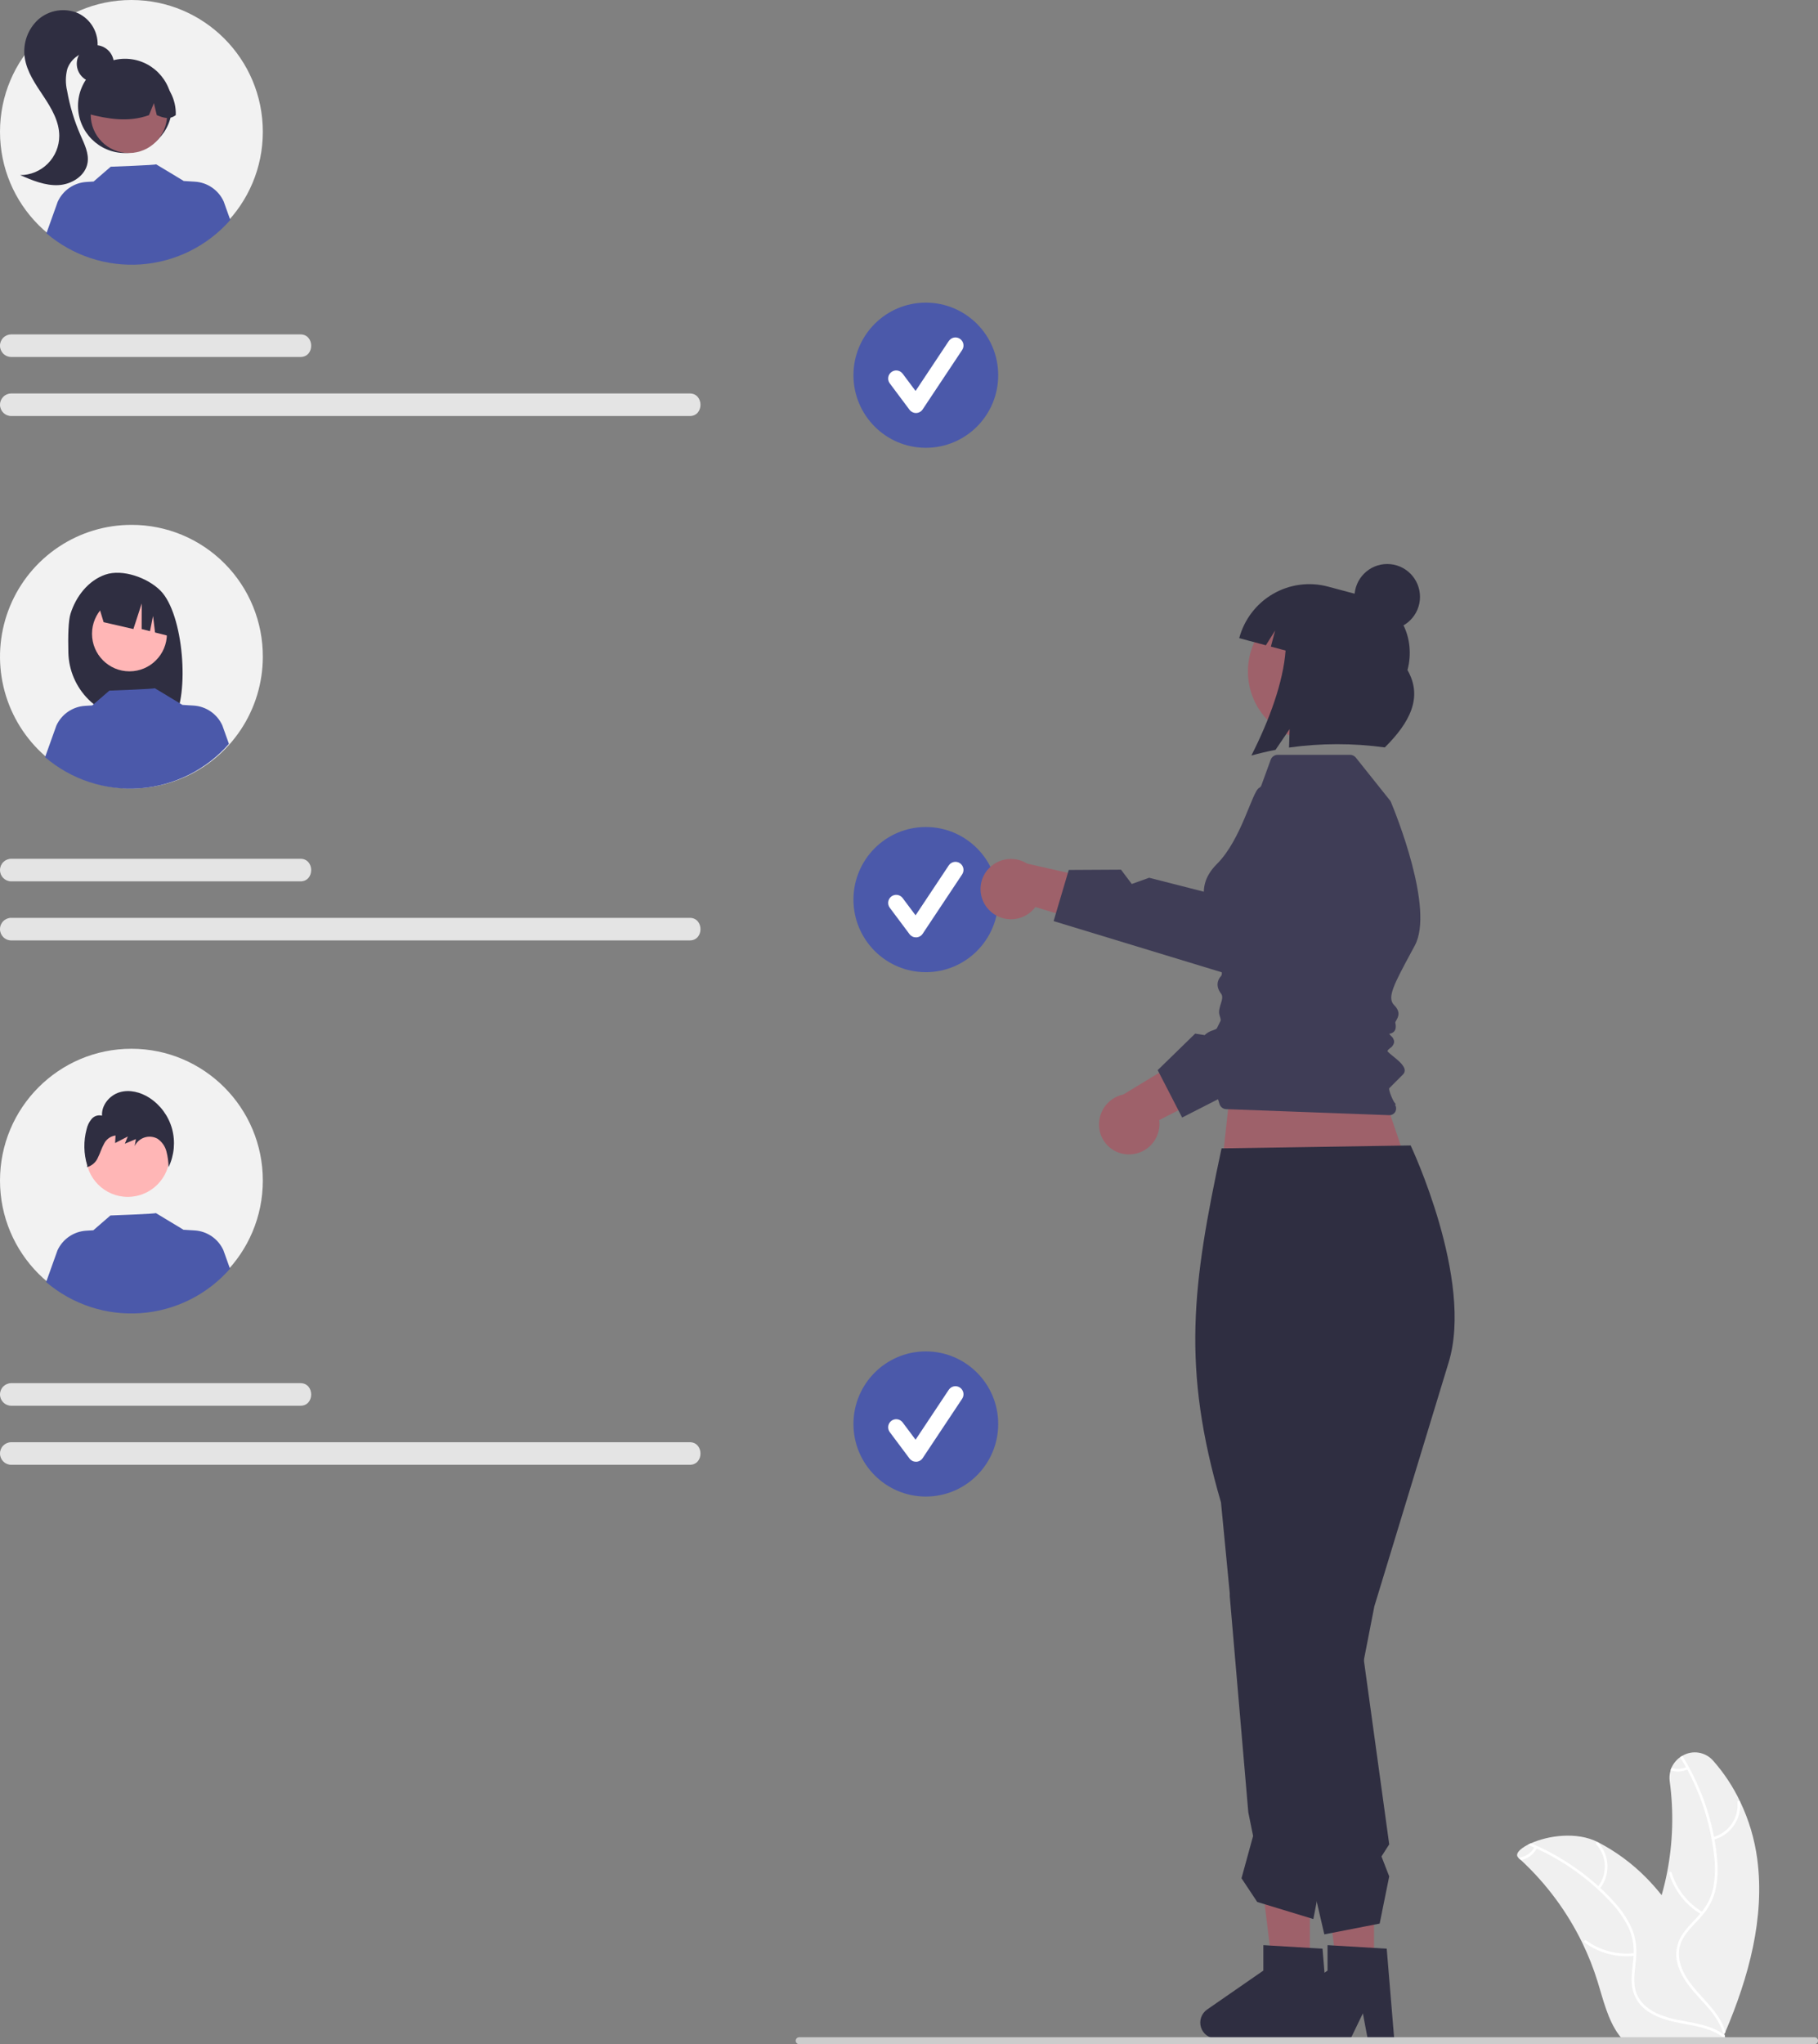 <svg width="291" height="327" viewBox="0 0 291 327" fill="none" xmlns="http://www.w3.org/2000/svg">
<rect x="0" y="0" width="291" height="327" fill="#808080" stroke="none"/>
<g clip-path="url(#clip0_307_494)">
<path d="M21.035 42.163C32.652 42.163 42.07 32.724 42.07 21.081C42.07 9.438 32.652 0 21.035 0C9.418 0 0 9.438 0 21.081C0 32.724 9.418 42.163 21.035 42.163Z" fill="#F2F2F2"/>
<path d="M15.259 13.171C16.899 13.171 18.228 11.838 18.228 10.195C18.228 8.551 16.899 7.218 15.259 7.218C13.618 7.218 12.289 8.551 12.289 10.195C12.289 11.838 13.618 13.171 15.259 13.171Z" fill="#2F2E41"/>
<path d="M20.01 24.481C24.165 24.481 27.534 21.105 27.534 16.941C27.534 12.777 24.165 9.401 20.01 9.401C15.855 9.401 12.487 12.777 12.487 16.941C12.487 21.105 15.855 24.481 20.01 24.481Z" fill="#2F2E41"/>
<path d="M20.633 24.479C24.009 24.479 26.747 21.736 26.747 18.352C26.747 14.968 24.009 12.225 20.633 12.225C17.256 12.225 14.519 14.968 14.519 18.352C14.519 21.736 17.256 24.479 20.633 24.479Z" fill="#9E616A"/>
<path d="M24.785 12.106C23.713 11.452 22.486 11.098 21.232 11.081C19.977 11.064 18.741 11.386 17.653 12.012C16.565 12.638 15.665 13.546 15.046 14.64C14.428 15.734 14.114 16.974 14.138 18.231C17.253 19.015 20.526 19.615 23.848 18.419L24.632 16.495L25.095 18.42C26.107 18.835 27.121 19.186 28.135 18.416C28.177 17.163 27.889 15.92 27.301 14.813C26.713 13.705 25.845 12.772 24.785 12.106Z" fill="#2F2E41"/>
<path d="M12.494 2.115C11.451 1.669 10.305 1.524 9.184 1.697C8.064 1.87 7.014 2.354 6.153 3.094C5.312 3.855 4.671 4.812 4.289 5.882C3.906 6.951 3.793 8.098 3.961 9.222C4.297 11.507 5.684 13.474 6.961 15.397C8.239 17.319 9.487 19.426 9.486 21.735C9.485 23.399 8.825 24.994 7.652 26.172C6.479 27.349 4.888 28.012 3.228 28.015C5.177 28.855 7.21 29.712 9.329 29.613C11.448 29.513 13.668 28.148 14.014 26.051C14.263 24.54 13.523 23.066 12.906 21.665C11.901 19.381 11.175 16.985 10.743 14.527C10.462 13.364 10.476 12.149 10.784 10.992C11.088 10.156 11.652 9.44 12.393 8.95C13.133 8.46 14.011 8.221 14.898 8.269L15.598 7.638C15.718 6.508 15.483 5.369 14.927 4.379C14.37 3.389 13.52 2.598 12.494 2.115Z" fill="#2F2E41"/>
<path d="M36.862 35.186C33.218 39.342 28.089 41.895 22.583 42.294C17.077 42.692 11.636 40.905 7.433 37.318L9.237 32.272C9.645 31.376 10.288 30.608 11.098 30.051C11.909 29.493 12.855 29.167 13.836 29.108L14.983 29.037L17.721 26.671C17.721 26.671 25.095 26.407 24.985 26.281L29.453 28.974L29.449 28.955L31.205 29.063C32.186 29.122 33.132 29.448 33.942 30.006C34.752 30.563 35.396 31.331 35.803 32.228L36.862 35.186Z" fill="#4B59AA"/>
<path d="M42.07 105.078C42.062 109.247 40.822 113.321 38.504 116.784C36.187 120.246 32.897 122.942 29.05 124.531C25.204 126.12 20.974 126.53 16.895 125.709C12.816 124.889 9.071 122.874 6.135 119.921C3.198 116.967 1.201 113.207 0.397 109.116C-0.407 105.026 0.017 100.788 1.616 96.938C3.214 93.089 5.916 89.801 9.38 87.491C12.843 85.181 16.912 83.952 21.072 83.959C23.837 83.957 26.574 84.502 29.128 85.563C31.681 86.625 34 88.182 35.951 90.144C37.903 92.106 39.448 94.436 40.498 96.999C41.548 99.562 42.082 102.307 42.07 105.078Z" fill="#F2F2F2"/>
<path d="M11.286 98.183C12.155 95.404 14.133 92.857 16.869 91.917C19.604 90.978 23.61 92.409 25.666 94.463C29.428 98.22 30.346 111.128 27.762 115.207C27.248 115.18 25.474 115.16 24.953 115.14L24.217 112.682V115.116C23.389 115.09 22.553 115.073 21.711 115.063C18.889 115.028 16.189 113.897 14.181 111.909C12.173 109.921 11.012 107.23 10.943 104.402C10.875 101.696 10.943 99.277 11.286 98.183Z" fill="#2F2E41"/>
<path d="M20.723 107.39C24.034 107.39 26.718 104.7 26.718 101.382C26.718 98.064 24.034 95.374 20.723 95.374C17.412 95.374 14.728 98.064 14.728 101.382C14.728 104.7 17.412 107.39 20.723 107.39Z" fill="#FFB6B6"/>
<path d="M15.549 96.105L22.452 92.641C23.863 93.279 25.078 94.283 25.972 95.549C26.865 96.816 27.404 98.299 27.533 99.845L27.705 101.911L24.815 101.173L24.498 98.532L24.007 100.967L22.673 100.627L22.686 96.527L21.351 100.624L16.587 99.527L15.549 96.105Z" fill="#2F2E41"/>
<path d="M36.644 118.991C33 123.147 27.871 125.7 22.365 126.098C16.859 126.497 11.418 124.71 7.215 121.123L9.019 116.077C9.427 115.181 10.07 114.413 10.88 113.856C11.691 113.298 12.637 112.972 13.618 112.912L14.766 112.842L17.503 110.476C17.503 110.476 24.877 110.212 24.768 110.086L29.235 112.779L29.231 112.76L30.987 112.868C31.968 112.927 32.914 113.253 33.724 113.811C34.535 114.368 35.178 115.136 35.586 116.033L36.644 118.991Z" fill="#4B59AA"/>
<path d="M21.035 209.926C32.652 209.926 42.07 200.488 42.07 188.845C42.07 177.202 32.652 167.764 21.035 167.764C9.418 167.764 0 177.202 0 188.845C0 200.488 9.418 209.926 21.035 209.926Z" fill="#F2F2F2"/>
<path d="M20.454 191.457C24.163 191.457 27.169 188.444 27.169 184.727C27.169 181.011 24.163 177.998 20.454 177.998C16.746 177.998 13.74 181.011 13.74 184.727C13.74 188.444 16.746 191.457 20.454 191.457Z" fill="#FFB6B6"/>
<path d="M36.816 202.95C33.172 207.106 28.043 209.659 22.537 210.057C17.031 210.456 11.589 208.669 7.387 205.082L9.191 200.036C9.598 199.14 10.242 198.372 11.052 197.815C11.862 197.257 12.808 196.931 13.789 196.871L14.937 196.801L17.674 194.435C17.674 194.435 25.049 194.171 24.939 194.045L29.406 196.738L29.402 196.719L31.158 196.827C32.139 196.886 33.086 197.212 33.896 197.77C34.706 198.327 35.349 199.095 35.757 199.992L36.816 202.95Z" fill="#4B59AA"/>
<path d="M27.536 180.554C26.969 178.519 25.68 176.761 23.911 175.61C22.501 174.707 20.742 174.245 19.145 174.723C17.548 175.201 16.226 176.772 16.33 178.469C16.034 178.391 15.723 178.398 15.43 178.488C15.138 178.579 14.877 178.749 14.676 178.981C14.275 179.455 13.997 180.02 13.865 180.627C13.352 182.53 13.386 184.539 13.963 186.423L13.931 186.694C14.317 186.591 14.674 186.401 14.975 186.139C15.276 185.877 15.513 185.549 15.669 185.181C16.036 184.467 16.248 183.675 16.646 182.979C16.818 182.618 17.077 182.307 17.4 182.073C17.723 181.839 18.099 181.69 18.495 181.64L18.425 182.848C19.104 182.498 19.783 182.147 20.462 181.797L19.977 182.958L21.756 182.213C21.69 182.585 21.623 182.958 21.557 183.33C21.713 183.007 21.932 182.718 22.202 182.483C22.471 182.247 22.786 182.069 23.127 181.958C23.467 181.848 23.827 181.808 24.183 181.841C24.54 181.874 24.886 181.978 25.201 182.149C25.91 182.627 26.421 183.348 26.638 184.176C26.853 185.002 26.969 185.852 26.982 186.705C27.898 184.788 28.095 182.604 27.536 180.554Z" fill="#2F2E41"/>
<path d="M48.059 57.105H1.803C1.566 57.105 1.331 57.059 1.112 56.968C0.893 56.878 0.694 56.745 0.526 56.577C0.359 56.409 0.226 56.21 0.135 55.991C0.044 55.771 -0.003 55.536 -0.003 55.299C-0.003 55.061 0.044 54.826 0.135 54.607C0.226 54.388 0.359 54.188 0.526 54.02C0.694 53.853 0.893 53.72 1.112 53.629C1.331 53.539 1.566 53.492 1.803 53.492H48.059C50.383 53.46 50.407 57.138 48.059 57.105Z" fill="#E4E4E4"/>
<path d="M110.372 66.553H1.803C1.325 66.553 0.866 66.363 0.528 66.024C0.19 65.685 0 65.226 0 64.747C0 64.268 0.19 63.808 0.528 63.47C0.866 63.131 1.325 62.941 1.803 62.941H110.372C112.696 62.908 112.72 66.586 110.372 66.553Z" fill="#E4E4E4"/>
<path d="M148.194 71.633C154.592 71.633 159.779 66.435 159.779 60.023C159.779 53.611 154.592 48.412 148.194 48.412C141.796 48.412 136.609 53.611 136.609 60.023C136.609 66.435 141.796 71.633 148.194 71.633Z" fill="#4B59AA"/>
<path d="M146.614 66.066C146.414 66.066 146.216 66.019 146.037 65.929C145.859 65.839 145.703 65.709 145.583 65.549L142.422 61.325C142.217 61.051 142.129 60.707 142.178 60.368C142.226 60.029 142.407 59.723 142.68 59.517C142.954 59.312 143.297 59.224 143.636 59.272C143.974 59.32 144.279 59.502 144.484 59.776L146.552 62.538L151.863 54.555C151.957 54.414 152.077 54.292 152.218 54.198C152.358 54.103 152.516 54.038 152.682 54.004C152.848 53.971 153.019 53.971 153.185 54.004C153.351 54.036 153.509 54.102 153.65 54.196C153.791 54.29 153.912 54.411 154.006 54.552C154.101 54.693 154.166 54.851 154.199 55.018C154.232 55.184 154.232 55.355 154.2 55.522C154.167 55.688 154.101 55.847 154.007 55.988L147.686 65.49C147.572 65.662 147.418 65.804 147.238 65.904C147.057 66.004 146.856 66.059 146.65 66.065C146.638 66.065 146.626 66.066 146.614 66.066Z" fill="white"/>
<path d="M48.059 140.987H1.803C1.325 140.987 0.866 140.796 0.528 140.458C0.19 140.119 0 139.66 0 139.181C0 138.702 0.19 138.242 0.528 137.903C0.866 137.565 1.325 137.374 1.803 137.374H48.059C50.383 137.342 50.407 141.02 48.059 140.987Z" fill="#E4E4E4"/>
<path d="M110.372 150.435H1.803C1.566 150.435 1.331 150.389 1.112 150.298C0.893 150.208 0.694 150.075 0.526 149.907C0.359 149.739 0.226 149.54 0.135 149.321C0.044 149.101 -0.003 148.866 -0.003 148.629C-0.003 148.391 0.044 148.156 0.135 147.937C0.226 147.717 0.359 147.518 0.526 147.35C0.694 147.183 0.893 147.05 1.112 146.959C1.331 146.869 1.566 146.822 1.803 146.823H110.372C112.696 146.79 112.72 150.468 110.372 150.435Z" fill="#E4E4E4"/>
<path d="M148.194 155.515C154.592 155.515 159.779 150.317 159.779 143.905C159.779 137.492 154.592 132.294 148.194 132.294C141.796 132.294 136.609 137.492 136.609 143.905C136.609 150.317 141.796 155.515 148.194 155.515Z" fill="#4B59AA"/>
<path d="M146.614 149.947C146.414 149.947 146.216 149.901 146.037 149.811C145.859 149.721 145.703 149.591 145.583 149.431L142.422 145.207C142.321 145.072 142.247 144.917 142.205 144.753C142.163 144.589 142.154 144.418 142.178 144.25C142.202 144.082 142.258 143.92 142.345 143.774C142.431 143.628 142.545 143.501 142.68 143.399C142.816 143.297 142.97 143.223 143.134 143.181C143.297 143.139 143.468 143.13 143.636 143.154C143.803 143.178 143.964 143.235 144.11 143.321C144.256 143.408 144.383 143.522 144.484 143.658L146.552 146.42L151.863 138.437C152.052 138.152 152.347 137.954 152.682 137.887C153.017 137.82 153.365 137.889 153.649 138.079C153.934 138.269 154.131 138.565 154.198 138.9C154.265 139.236 154.197 139.585 154.007 139.87L147.686 149.372C147.572 149.544 147.418 149.686 147.238 149.786C147.057 149.886 146.856 149.941 146.65 149.947C146.638 149.947 146.626 149.947 146.614 149.947Z" fill="white"/>
<path d="M48.059 224.869H1.803C1.325 224.869 0.866 224.678 0.528 224.34C0.19 224.001 0 223.542 0 223.063C0 222.584 0.19 222.124 0.528 221.785C0.866 221.447 1.325 221.256 1.803 221.256H48.059C50.383 221.224 50.407 224.902 48.059 224.869Z" fill="#E4E4E4"/>
<path d="M110.372 234.317H1.803C1.325 234.317 0.866 234.126 0.528 233.788C0.19 233.449 0 232.99 0 232.511C0 232.032 0.19 231.572 0.528 231.233C0.866 230.895 1.325 230.704 1.803 230.704H110.372C112.696 230.672 112.72 234.35 110.372 234.317Z" fill="#E4E4E4"/>
<path d="M148.194 239.397C154.592 239.397 159.779 234.199 159.779 227.787C159.779 221.374 154.592 216.176 148.194 216.176C141.796 216.176 136.609 221.374 136.609 227.787C136.609 234.199 141.796 239.397 148.194 239.397Z" fill="#4B59AA"/>
<path d="M146.614 233.829C146.414 233.829 146.216 233.783 146.037 233.693C145.859 233.603 145.703 233.473 145.583 233.313L142.422 229.089C142.321 228.953 142.247 228.799 142.205 228.635C142.163 228.47 142.154 228.299 142.178 228.132C142.202 227.964 142.258 227.802 142.345 227.656C142.431 227.51 142.545 227.383 142.68 227.281C142.816 227.179 142.97 227.105 143.134 227.063C143.297 227.021 143.468 227.012 143.636 227.036C143.803 227.06 143.964 227.117 144.11 227.203C144.256 227.289 144.383 227.404 144.484 227.539L146.552 230.302L151.863 222.319C151.957 222.177 152.077 222.056 152.218 221.962C152.358 221.867 152.516 221.801 152.682 221.768C152.848 221.735 153.019 221.735 153.185 221.767C153.351 221.8 153.509 221.866 153.65 221.96C153.791 222.054 153.912 222.175 154.006 222.316C154.101 222.457 154.166 222.615 154.199 222.782C154.232 222.948 154.232 223.119 154.2 223.286C154.167 223.452 154.101 223.61 154.007 223.752L147.686 233.254C147.572 233.426 147.418 233.568 147.238 233.668C147.057 233.768 146.856 233.823 146.65 233.829C146.638 233.829 146.626 233.829 146.614 233.829Z" fill="white"/>
<path d="M195.439 187.912H225.796L218.323 165.913L197.774 166.381L195.439 187.912Z" fill="#9E616A"/>
<path d="M219.937 314.684H213.946L211.095 291.524L219.938 291.524L219.937 314.684Z" fill="#9E616A"/>
<path d="M223.16 326.085H218.909L218.15 322.063L216.206 326.085H204.931C204.39 326.086 203.864 325.912 203.429 325.591C202.993 325.27 202.672 324.818 202.511 324.301C202.35 323.784 202.358 323.229 202.535 322.717C202.711 322.205 203.046 321.763 203.491 321.455L212.495 315.223V311.156L221.966 311.722L223.16 326.085Z" fill="#2F2E41"/>
<path d="M209.663 314.684H203.671L200.821 291.524L209.663 291.524L209.663 314.684Z" fill="#9E616A"/>
<path d="M212.885 326.085H208.634L207.875 322.063L205.932 326.085H194.656C194.116 326.086 193.589 325.912 193.154 325.591C192.719 325.27 192.397 324.818 192.236 324.301C192.076 323.784 192.084 323.229 192.26 322.717C192.436 322.205 192.771 321.763 193.216 321.455L202.22 315.223V311.156L211.691 311.722L212.885 326.085Z" fill="#2F2E41"/>
<path d="M195.529 183.699L225.796 183.231C225.796 183.231 235.966 204.713 231.865 217.984L219.986 256.956L210.221 306.98L201.24 304.248L198.723 300.455L200.577 293.691L199.811 289.904L196.84 255.311V254.843L195.439 240.333C189.133 218.735 190.811 205.7 195.529 183.699Z" fill="#2F2E41"/>
<path d="M216.803 254.632L222.366 295.029L221.125 296.967L222.366 300.154L220.838 307.705L211.98 309.429L203.584 273.318L216.803 254.632Z" fill="#2F2E41"/>
<path d="M196.344 177.426C196.337 177.426 196.33 177.426 196.322 177.426C196.072 177.427 195.828 177.348 195.626 177.2C195.424 177.051 195.275 176.842 195.201 176.603C193.735 171.96 192.152 166.26 192.939 165.471C193.282 165.176 193.682 164.957 194.114 164.828C195.056 164.47 195.801 164.187 195.218 162.434C194.801 161.18 196.105 159.79 195.448 158.94C194.61 157.856 194.808 156.817 195.448 156.132C196.05 155.488 194.317 152.503 195.284 149.442C195.315 149.344 195.324 149.242 195.311 149.14C195.299 149.039 195.264 148.942 195.21 148.855C193.996 146.905 190.458 142.514 194.771 138.225C198.733 134.285 200.428 126.585 201.557 126.021C201.719 125.94 201.843 125.8 201.904 125.63L203.4 121.522C203.483 121.295 203.634 121.099 203.832 120.96C204.029 120.822 204.265 120.747 204.506 120.746H216.101C216.277 120.746 216.452 120.786 216.611 120.862C216.771 120.939 216.91 121.051 217.021 121.189L222.48 128.029C222.548 128.113 222.604 128.207 222.645 128.307C223.368 130.038 229.615 145.381 226.468 151.238L225.891 152.311C223.115 157.463 221.966 159.595 223.159 160.79C224.258 161.892 223.789 162.708 223.509 163.195C223.422 163.346 223.324 163.517 223.341 163.594C223.663 165.048 222.847 165.259 222.454 165.36C222.428 165.367 222.397 165.375 222.369 165.383C222.466 165.513 222.574 165.636 222.692 165.748C222.832 165.863 222.946 166.007 223.026 166.17C223.107 166.332 223.152 166.511 223.159 166.692C223.123 166.895 223.044 167.087 222.928 167.257C222.812 167.427 222.662 167.57 222.487 167.677C222.306 167.828 222.102 168 222.098 168.114C222.096 168.181 222.174 168.268 222.221 168.313C222.424 168.508 222.701 168.732 222.994 168.97C223.842 169.658 224.804 170.438 224.843 171.187C224.85 171.317 224.828 171.447 224.779 171.568C224.73 171.689 224.655 171.798 224.56 171.886L222.377 174.073C222.22 174.349 222.941 176.062 223.266 176.447L223.416 176.625L223.307 176.718C223.402 176.875 223.459 177.052 223.471 177.235C223.484 177.417 223.452 177.6 223.379 177.768C223.29 177.958 223.148 178.119 222.969 178.229C222.791 178.339 222.584 178.395 222.375 178.389L196.344 177.426Z" fill="#3F3D56"/>
<path d="M158.322 145.572C159.214 146.492 160.431 147.024 161.711 147.053C162.991 147.082 164.231 146.605 165.164 145.726C165.37 145.531 165.558 145.319 165.726 145.091L182.173 150.087L179.649 141.592L164.418 138.15C163.328 137.464 162.013 137.236 160.757 137.514C159.5 137.792 158.404 138.555 157.704 139.637C157.12 140.55 156.863 141.635 156.975 142.713C157.087 143.792 157.562 144.8 158.322 145.572Z" fill="#9E616A"/>
<path d="M168.647 147.344L171.073 139.161L179.435 139.115L181.158 141.407L183.937 140.409L192.766 142.661L202.095 127.556C202.563 126.797 203.193 126.151 203.94 125.664C204.686 125.177 205.531 124.861 206.413 124.738C207.295 124.616 208.193 124.689 209.044 124.955C209.894 125.22 210.676 125.67 211.333 126.272C212.353 127.199 213.025 128.448 213.238 129.812C213.45 131.175 213.19 132.57 212.501 133.765L199.407 156.703L168.647 147.344Z" fill="#3F3D56"/>
<path d="M180.549 184.662C181.829 184.706 183.074 184.243 184.017 183.375C184.96 182.507 185.524 181.302 185.588 180.021C185.602 179.737 185.591 179.453 185.554 179.172L200.865 171.35L193.171 166.979L179.811 175.077C178.551 175.34 177.445 176.089 176.732 177.162C176.019 178.235 175.756 179.547 176 180.813C176.21 181.877 176.775 182.837 177.602 183.537C178.428 184.236 179.468 184.633 180.549 184.662Z" fill="#9E616A"/>
<path d="M189.218 178.767L185.308 171.184L191.304 165.342L194.131 165.797L195.444 163.148L203.366 158.639L199.645 141.27C199.458 140.398 199.465 139.494 199.666 138.625C199.867 137.755 200.258 136.941 200.809 136.24C201.36 135.538 202.059 134.968 202.855 134.568C203.651 134.169 204.526 133.95 205.416 133.928C206.793 133.888 208.141 134.321 209.237 135.156C210.333 135.991 211.111 137.177 211.44 138.517L217.863 164.148L189.218 178.767Z" fill="#3F3D56"/>
<path d="M210.882 118.57C217.03 118.57 222.014 113.575 222.014 107.413C222.014 101.251 217.03 96.256 210.882 96.256C204.733 96.256 199.749 101.251 199.749 107.413C199.749 113.575 204.733 118.57 210.882 118.57Z" fill="#9E616A"/>
<path d="M212.562 93.834L213.912 94.195L214.371 94.317L219.511 95.688C224.067 96.903 226.655 102.053 225.29 107.19C227.809 111.566 225.626 115.625 221.66 119.563C216.574 118.864 211.416 118.87 206.332 119.582L206.42 116.633L204.17 119.948C202.885 120.197 201.597 120.5 200.304 120.857C203.242 115.058 205.408 109.068 205.778 104.064L203.424 103.436L204.109 100.855L202.625 103.223L198.357 102.085C198.75 100.608 199.428 99.224 200.354 98.01C201.28 96.796 202.436 95.777 203.755 95.011C205.074 94.245 206.53 93.747 208.041 93.545C209.552 93.343 211.088 93.441 212.562 93.834Z" fill="#2F2E41"/>
<path d="M222.049 100.73C224.945 100.73 227.292 98.378 227.292 95.476C227.292 92.574 224.945 90.222 222.049 90.222C219.154 90.222 216.807 92.574 216.807 95.476C216.807 98.378 219.154 100.73 222.049 100.73Z" fill="#2F2E41"/>
<path d="M276.173 325.039C279.895 316.3 282.52 306.79 281.277 297.377C280.852 294.186 279.925 291.081 278.531 288.18C277.409 285.815 275.959 283.62 274.225 281.66C273.626 280.969 272.803 280.51 271.901 280.365C270.999 280.22 270.075 280.396 269.289 280.864C269.168 280.935 269.046 281.009 268.934 281.089C268.326 281.518 267.847 282.106 267.547 282.788C267.489 282.919 267.441 283.053 267.402 283.191C267.231 283.765 267.185 284.37 267.267 284.965C267.922 289.809 267.78 294.728 266.847 299.526C266.608 300.747 266.317 301.958 265.973 303.158C265.201 302.191 264.379 301.265 263.512 300.382C261.264 298.099 258.671 296.185 255.83 294.709H255.825C255.811 294.7 255.802 294.695 255.788 294.686C252.341 292.926 247.745 293.656 245.06 294.854C244.883 294.929 244.714 295.014 244.551 295.093C243.15 295.814 242.454 296.642 243.052 297.185C243.187 297.302 243.323 297.424 243.449 297.546C247.52 301.318 250.855 305.816 253.284 310.81V310.815C254.25 312.803 255.063 314.863 255.717 316.974C256.619 319.89 257.366 323.125 259.127 325.502C259.307 325.753 259.502 325.992 259.71 326.218L275.44 326.092C275.477 326.073 275.51 326.059 275.547 326.041L276.173 326.064C276.15 325.952 276.122 325.839 276.094 325.727V325.718C276.08 325.657 276.061 325.591 276.047 325.535C276.033 325.488 276.024 325.446 276.014 325.409C276.042 325.339 276.07 325.273 276.103 325.203C276.126 325.147 276.15 325.095 276.173 325.039Z" fill="#F0F0F0"/>
<path d="M276.094 325.718C276.089 325.753 276.075 325.786 276.054 325.814C276.032 325.842 276.004 325.864 275.972 325.879C275.939 325.893 275.904 325.898 275.869 325.895C275.834 325.891 275.8 325.878 275.771 325.858C275.125 325.388 274.416 325.012 273.665 324.739C273.66 324.735 273.66 324.739 273.66 324.739C272.713 324.398 271.738 324.138 270.746 323.962C270.737 323.962 270.732 323.958 270.723 323.958C270.321 323.878 269.92 323.808 269.518 323.733C267.566 323.373 265.581 322.937 263.89 321.823C263.202 321.396 262.612 320.828 262.159 320.156C261.706 319.484 261.4 318.724 261.261 317.925C261.013 316.357 261.326 314.779 261.457 313.216C261.466 313.104 261.476 312.987 261.48 312.874C261.49 312.729 261.494 312.589 261.494 312.448C261.543 311.029 261.258 309.619 260.663 308.33C259.899 306.787 258.897 305.374 257.693 304.145C257.072 303.476 256.424 302.832 255.75 302.212H255.745C255.717 302.184 255.694 302.161 255.666 302.137C255.666 302.133 255.661 302.128 255.657 302.123C252.775 299.499 249.506 297.336 245.966 295.711C245.84 295.655 245.709 295.594 245.578 295.538C245.237 295.383 244.897 295.238 244.551 295.093C244.714 295.014 244.883 294.929 245.06 294.854C249.008 296.528 252.652 298.847 255.844 301.716C255.951 301.81 256.058 301.908 256.161 302.006C256.969 302.755 257.738 303.54 258.468 304.361C259.636 305.621 260.582 307.071 261.266 308.648C261.767 309.924 261.989 311.294 261.915 312.664C261.905 312.926 261.887 313.188 261.863 313.455C261.719 315.032 261.396 316.661 261.756 318.238C262.167 320.036 263.559 321.29 265.175 322.058C266.244 322.535 267.367 322.884 268.518 323.097C270.9 323.597 273.361 323.841 275.444 325.123H275.449C275.482 325.147 275.514 325.165 275.542 325.184C275.547 325.184 275.547 325.184 275.547 325.189C275.698 325.278 275.843 325.377 275.981 325.484C275.991 325.488 276 325.498 276.009 325.502C276.023 325.512 276.035 325.523 276.047 325.535C276.068 325.56 276.084 325.589 276.092 325.621C276.1 325.653 276.101 325.686 276.094 325.718Z" fill="white"/>
<path d="M256.038 302.167C256.887 301.112 257.334 299.789 257.299 298.435C257.265 297.08 256.751 295.782 255.849 294.772C255.666 294.568 255.342 294.844 255.525 295.048C256.366 295.987 256.845 297.196 256.875 298.457C256.904 299.719 256.483 300.949 255.687 301.927C255.514 302.14 255.867 302.378 256.038 302.167Z" fill="white"/>
<path d="M261.63 312.434C258.884 312.754 256.12 312.025 253.887 310.393C253.666 310.231 253.427 310.583 253.647 310.745C255.974 312.439 258.853 313.192 261.709 312.853C261.981 312.82 261.901 312.402 261.63 312.434Z" fill="white"/>
<path d="M245.994 295.66C245.985 295.678 245.975 295.692 245.966 295.711C245.709 296.185 245.349 296.596 244.914 296.913C244.479 297.23 243.978 297.446 243.449 297.546C243.323 297.424 243.187 297.302 243.052 297.185C243.073 297.172 243.097 297.164 243.122 297.162C243.631 297.106 244.119 296.929 244.546 296.647C244.973 296.365 245.327 295.984 245.578 295.538C245.602 295.5 245.625 295.458 245.644 295.421C245.659 295.398 245.679 295.378 245.703 295.362C245.726 295.347 245.752 295.336 245.779 295.331C245.807 295.326 245.835 295.326 245.862 295.332C245.889 295.338 245.915 295.349 245.938 295.365C245.983 295.398 246.014 295.446 246.024 295.501C246.034 295.556 246.024 295.612 245.994 295.66Z" fill="white"/>
<path d="M276.173 325.039C276.175 325.07 276.169 325.101 276.157 325.129C276.145 325.158 276.126 325.183 276.103 325.203C276.066 325.231 276.023 325.248 275.977 325.254C275.93 325.264 275.882 325.255 275.842 325.23C275.802 325.205 275.773 325.165 275.762 325.119C275.118 322.947 273.539 321.281 272.045 319.647C270.7 318.182 269.378 316.638 268.701 314.733C268.407 313.976 268.277 313.165 268.319 312.354C268.361 311.544 268.574 310.751 268.944 310.029C269.176 309.597 269.446 309.186 269.751 308.802C270.419 307.951 271.213 307.192 271.928 306.387C272.002 306.303 272.077 306.214 272.147 306.13C272.245 306.022 272.334 305.91 272.418 305.797C273.309 304.693 273.928 303.395 274.226 302.006C274.544 300.313 274.593 298.58 274.37 296.872C274.277 295.964 274.148 295.062 273.983 294.166C273.973 294.124 273.969 294.087 273.959 294.049C273.238 290.208 271.928 286.503 270.074 283.064C270.004 282.938 269.938 282.812 269.868 282.69C269.569 282.147 269.261 281.613 268.934 281.089C269.046 281.009 269.168 280.935 269.289 280.864C270.36 282.602 271.292 284.423 272.077 286.308C273.092 288.727 273.854 291.244 274.352 293.82C274.384 293.96 274.408 294.106 274.431 294.246C274.627 295.327 274.772 296.422 274.861 297.513C275.036 299.224 274.919 300.952 274.515 302.624C274.149 303.95 273.5 305.181 272.614 306.233C272.456 306.434 272.287 306.631 272.11 306.822C271.4 307.599 270.615 308.353 269.976 309.2C269.649 309.626 269.372 310.088 269.149 310.576C268.397 312.261 268.752 314.105 269.583 315.687C271.087 318.566 273.955 320.527 275.482 323.349C275.764 323.869 275.992 324.417 276.164 324.983C276.169 325.001 276.172 325.02 276.173 325.039Z" fill="white"/>
<path d="M274.238 294.295C275.549 293.965 276.701 293.179 277.487 292.076C278.273 290.974 278.642 289.627 278.529 288.277C278.505 288.004 278.081 288.028 278.105 288.302C278.212 289.559 277.868 290.813 277.134 291.838C276.4 292.863 275.324 293.592 274.101 293.892C273.836 293.957 273.974 294.361 274.238 294.295Z" fill="white"/>
<path d="M272.534 305.867C270.15 304.466 268.38 302.216 267.578 299.565C267.499 299.302 267.096 299.439 267.176 299.702C268.015 302.459 269.862 304.797 272.346 306.249C272.583 306.387 272.77 306.005 272.534 305.867Z" fill="white"/>
<path d="M270.125 283.041C270.106 283.05 270.092 283.055 270.074 283.064C269.233 283.449 268.276 283.494 267.402 283.191C267.441 283.053 267.489 282.919 267.547 282.788C268.306 283.049 269.134 283.014 269.868 282.69C269.91 282.676 269.948 282.657 269.99 282.638C270.043 282.62 270.101 282.623 270.152 282.648C270.203 282.673 270.242 282.716 270.261 282.769C270.276 282.823 270.27 282.881 270.245 282.931C270.22 282.982 270.177 283.021 270.125 283.041Z" fill="white"/>
<path d="M290.444 327H127.926C127.853 327 127.781 326.986 127.713 326.958C127.645 326.93 127.584 326.889 127.532 326.837C127.48 326.786 127.439 326.724 127.411 326.656C127.383 326.589 127.369 326.516 127.369 326.443C127.369 326.369 127.383 326.297 127.411 326.229C127.439 326.161 127.48 326.1 127.532 326.048C127.584 325.996 127.645 325.955 127.713 325.927C127.781 325.899 127.853 325.885 127.926 325.885H290.444C290.517 325.885 290.59 325.899 290.657 325.927C290.725 325.955 290.786 325.996 290.838 326.048C290.89 326.1 290.931 326.161 290.959 326.229C290.987 326.297 291.002 326.369 291.002 326.443C291.002 326.516 290.987 326.589 290.959 326.656C290.931 326.724 290.89 326.786 290.838 326.837C290.786 326.889 290.725 326.93 290.657 326.958C290.59 326.986 290.517 327 290.444 327Z" fill="#CCCCCC"/>
</g>
<defs>
<clipPath id="clip0_307_494">
<rect width="291" height="327" fill="white"/>
</clipPath>
</defs>
</svg>
